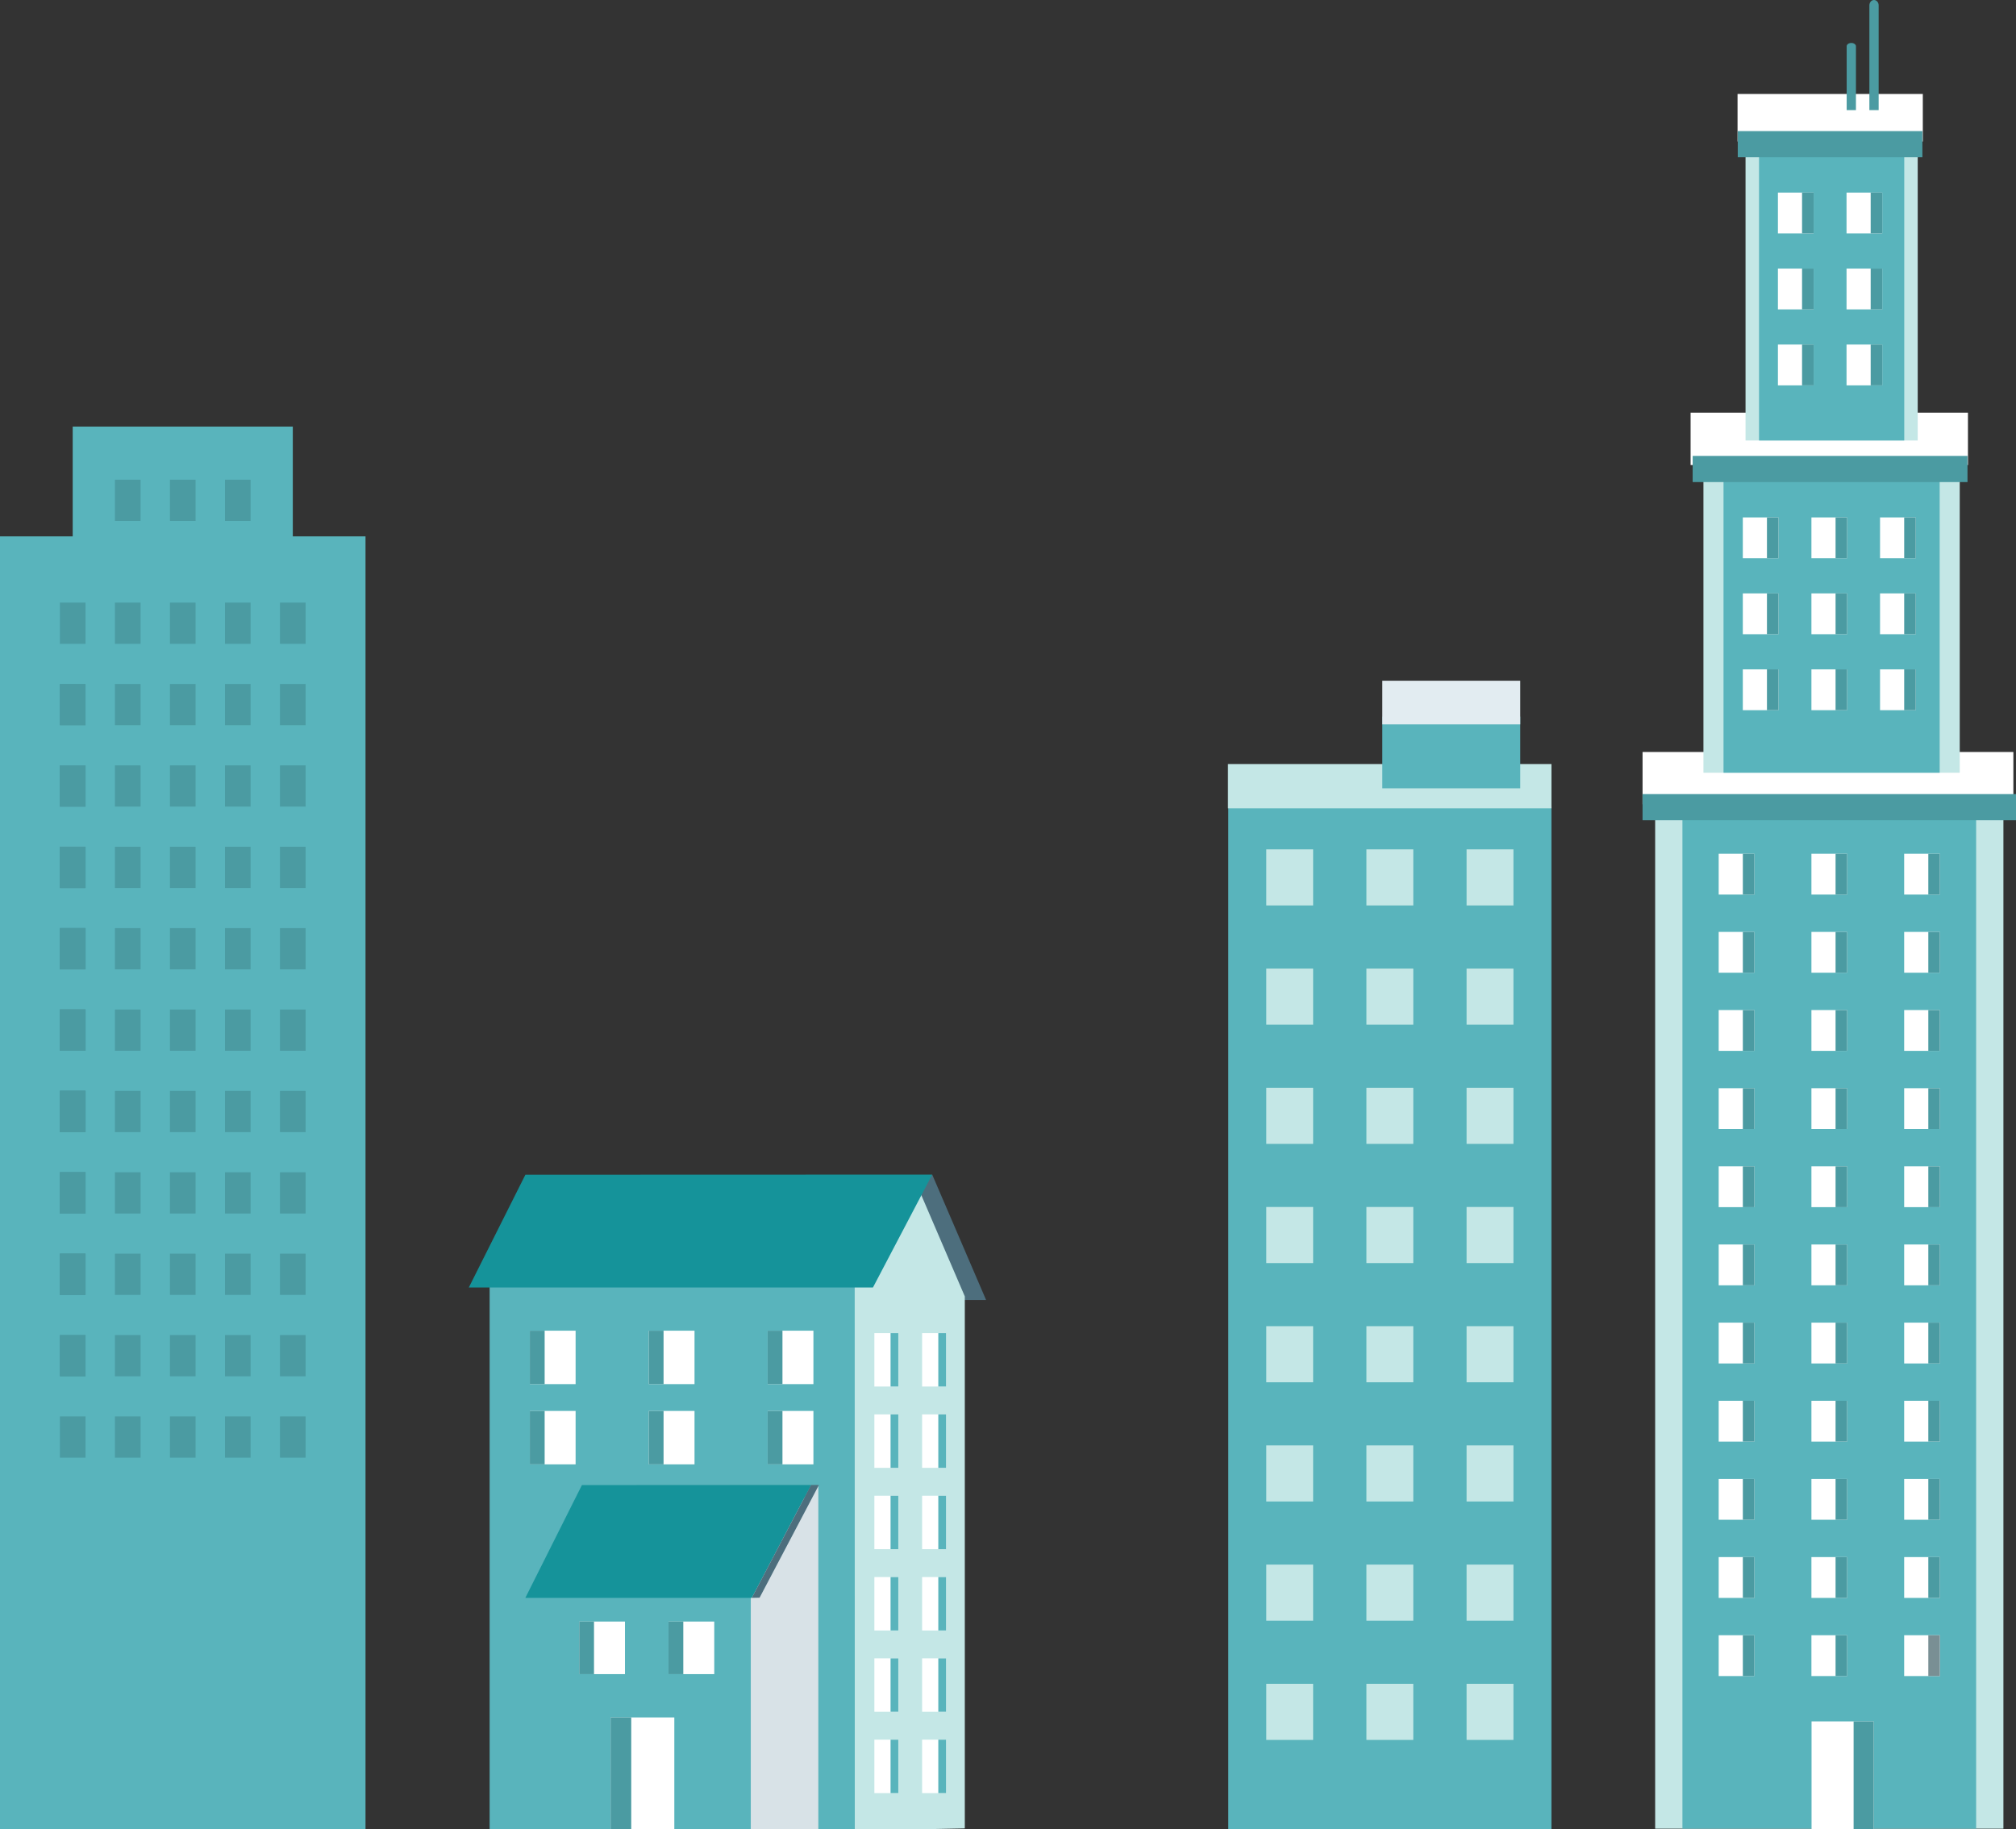 <?xml version="1.0" encoding="utf-8"?>
<!-- Generator: Adobe Illustrator 16.0.0, SVG Export Plug-In . SVG Version: 6.00 Build 0)  -->
<!DOCTYPE svg PUBLIC "-//W3C//DTD SVG 1.1//EN" "http://www.w3.org/Graphics/SVG/1.1/DTD/svg11.dtd">
<svg version="1.1" id="Layer_1" xmlns="http://www.w3.org/2000/svg" xmlns:xlink="http://www.w3.org/1999/xlink" x="0px" y="0px"
	 width="258.497px" height="234.537px" viewBox="0 0 258.497 234.537" enable-background="new 0 0 258.497 234.537"
	 xml:space="preserve">
<rect x="0" y="0" width="258.497" height="234.537" fill="#333333" stroke="none"/>
<g>
	<polygon fill="#59B4BC" points="37.544,68.772 37.544,54.696 9.323,54.696 9.323,68.772 0,68.772 0,234.537 46.867,234.537 
		46.867,68.772 	"/>
	<g>
		<rect x="7.68" y="77.264" fill="#4B9BA2" width="3.286" height="5.285"/>
		<rect x="7.68" y="87.698" fill="#4B9BA2" width="3.286" height="5.286"/>
		<rect x="7.68" y="98.133" fill="#4B9BA2" width="3.286" height="5.286"/>
		<rect x="7.68" y="108.566" fill="#4B9BA2" width="3.286" height="5.287"/>
		<rect x="7.68" y="119.003" fill="#4B9BA2" width="3.286" height="5.285"/>
		<rect x="7.68" y="87.698" fill="#4B9BA2" width="3.286" height="5.286"/>
		<rect x="7.68" y="98.133" fill="#4B9BA2" width="3.286" height="5.286"/>
		<rect x="7.68" y="108.566" fill="#4B9BA2" width="3.286" height="5.287"/>
		<rect x="7.68" y="119.003" fill="#4B9BA2" width="3.286" height="5.285"/>
		<rect x="7.68" y="129.438" fill="#4B9BA2" width="3.286" height="5.286"/>
		<rect x="7.68" y="98.133" fill="#4B9BA2" width="3.286" height="5.286"/>
		<rect x="7.68" y="108.566" fill="#4B9BA2" width="3.286" height="5.287"/>
		<rect x="7.68" y="119.003" fill="#4B9BA2" width="3.286" height="5.285"/>
		<rect x="7.68" y="129.438" fill="#4B9BA2" width="3.286" height="5.286"/>
		<rect x="7.68" y="139.871" fill="#4B9BA2" width="3.286" height="5.288"/>
		<rect x="7.68" y="108.566" fill="#4B9BA2" width="3.286" height="5.287"/>
		<rect x="7.68" y="119.003" fill="#4B9BA2" width="3.286" height="5.285"/>
		<rect x="7.68" y="129.438" fill="#4B9BA2" width="3.286" height="5.286"/>
		<rect x="7.68" y="139.871" fill="#4B9BA2" width="3.286" height="5.288"/>
		<rect x="7.68" y="150.306" fill="#4B9BA2" width="3.286" height="5.287"/>
		<rect x="7.68" y="119.003" fill="#4B9BA2" width="3.286" height="5.285"/>
		<rect x="7.68" y="129.438" fill="#4B9BA2" width="3.286" height="5.286"/>
		<rect x="7.68" y="139.871" fill="#4B9BA2" width="3.286" height="5.288"/>
		<rect x="7.68" y="150.306" fill="#4B9BA2" width="3.286" height="5.287"/>
		<rect x="7.68" y="160.741" fill="#4B9BA2" width="3.286" height="5.286"/>
		<rect x="7.68" y="129.438" fill="#4B9BA2" width="3.286" height="5.286"/>
		<rect x="7.68" y="139.871" fill="#4B9BA2" width="3.286" height="5.288"/>
		<rect x="7.68" y="150.306" fill="#4B9BA2" width="3.286" height="5.287"/>
		<rect x="7.68" y="160.741" fill="#4B9BA2" width="3.286" height="5.286"/>
		<rect x="7.68" y="171.177" fill="#4B9BA2" width="3.286" height="5.285"/>
		<rect x="7.68" y="139.871" fill="#4B9BA2" width="3.286" height="5.288"/>
		<rect x="7.68" y="150.306" fill="#4B9BA2" width="3.286" height="5.287"/>
		<rect x="7.68" y="160.741" fill="#4B9BA2" width="3.286" height="5.286"/>
		<rect x="7.68" y="171.177" fill="#4B9BA2" width="3.286" height="5.285"/>
		<rect x="7.68" y="181.611" fill="#4B9BA2" width="3.286" height="5.286"/>
		<rect x="14.734" y="77.264" fill="#4B9BA2" width="3.287" height="5.285"/>
		<rect x="14.734" y="87.698" fill="#4B9BA2" width="3.287" height="5.286"/>
		<rect x="14.734" y="98.133" fill="#4B9BA2" width="3.287" height="5.286"/>
		<rect x="14.734" y="108.566" fill="#4B9BA2" width="3.287" height="5.287"/>
		<rect x="14.734" y="119.003" fill="#4B9BA2" width="3.287" height="5.285"/>
		<rect x="14.734" y="129.438" fill="#4B9BA2" width="3.287" height="5.286"/>
		<rect x="14.734" y="139.871" fill="#4B9BA2" width="3.287" height="5.288"/>
		<rect x="14.734" y="150.306" fill="#4B9BA2" width="3.287" height="5.287"/>
		<rect x="14.734" y="160.741" fill="#4B9BA2" width="3.287" height="5.286"/>
		<rect x="14.734" y="171.177" fill="#4B9BA2" width="3.287" height="5.285"/>
		<rect x="14.734" y="181.611" fill="#4B9BA2" width="3.287" height="5.286"/>
		<rect x="21.791" y="77.264" fill="#4B9BA2" width="3.286" height="5.285"/>
		<rect x="21.791" y="87.698" fill="#4B9BA2" width="3.286" height="5.286"/>
		<rect x="21.791" y="98.133" fill="#4B9BA2" width="3.286" height="5.286"/>
		<rect x="21.791" y="108.566" fill="#4B9BA2" width="3.286" height="5.287"/>
		<rect x="21.791" y="119.003" fill="#4B9BA2" width="3.286" height="5.285"/>
		<rect x="21.791" y="129.438" fill="#4B9BA2" width="3.286" height="5.286"/>
		<rect x="21.791" y="139.871" fill="#4B9BA2" width="3.286" height="5.288"/>
		<rect x="21.791" y="150.306" fill="#4B9BA2" width="3.286" height="5.287"/>
		<rect x="21.791" y="160.741" fill="#4B9BA2" width="3.286" height="5.286"/>
		<rect x="21.791" y="171.177" fill="#4B9BA2" width="3.286" height="5.285"/>
		<rect x="21.791" y="181.611" fill="#4B9BA2" width="3.286" height="5.286"/>
		<rect x="28.847" y="77.264" fill="#4B9BA2" width="3.286" height="5.285"/>
		<rect x="14.734" y="61.508" fill="#4B9BA2" width="3.287" height="5.287"/>
		<rect x="21.791" y="61.508" fill="#4B9BA2" width="3.286" height="5.287"/>
		<rect x="28.847" y="61.508" fill="#4B9BA2" width="3.286" height="5.287"/>
		<rect x="28.847" y="87.698" fill="#4B9BA2" width="3.286" height="5.286"/>
		<rect x="28.847" y="98.133" fill="#4B9BA2" width="3.286" height="5.286"/>
		<rect x="28.847" y="108.566" fill="#4B9BA2" width="3.286" height="5.287"/>
		<rect x="28.847" y="119.003" fill="#4B9BA2" width="3.286" height="5.285"/>
		<rect x="28.847" y="129.438" fill="#4B9BA2" width="3.286" height="5.286"/>
		<rect x="28.847" y="139.871" fill="#4B9BA2" width="3.286" height="5.288"/>
		<rect x="28.847" y="150.306" fill="#4B9BA2" width="3.286" height="5.287"/>
		<rect x="28.847" y="160.741" fill="#4B9BA2" width="3.286" height="5.286"/>
		<rect x="28.847" y="171.177" fill="#4B9BA2" width="3.286" height="5.285"/>
		<rect x="28.847" y="181.611" fill="#4B9BA2" width="3.286" height="5.286"/>
		<rect x="35.901" y="77.264" fill="#4B9BA2" width="3.286" height="5.285"/>
		<rect x="35.901" y="87.698" fill="#4B9BA2" width="3.286" height="5.286"/>
		<rect x="35.901" y="98.133" fill="#4B9BA2" width="3.286" height="5.286"/>
		<rect x="35.901" y="108.566" fill="#4B9BA2" width="3.286" height="5.287"/>
		<rect x="35.901" y="119.003" fill="#4B9BA2" width="3.286" height="5.285"/>
		<rect x="35.901" y="129.438" fill="#4B9BA2" width="3.286" height="5.286"/>
		<rect x="35.901" y="139.871" fill="#4B9BA2" width="3.286" height="5.288"/>
		<rect x="35.901" y="150.306" fill="#4B9BA2" width="3.286" height="5.287"/>
		<rect x="35.901" y="160.741" fill="#4B9BA2" width="3.286" height="5.286"/>
		<rect x="35.901" y="171.177" fill="#4B9BA2" width="3.286" height="5.285"/>
		<rect x="35.901" y="181.611" fill="#4B9BA2" width="3.286" height="5.286"/>
	</g>
</g>
<g>
	<polygon fill="#4D6E7D" points="117.815,152.255 119.53,150.602 126.442,166.686 122.499,166.686 117.187,154.063 	"/>
	<rect x="62.782" y="164.955" fill="#59B4BC" width="46.82" height="69.758"/>
	<polygon fill="#C4E7E6" points="109.603,234.713 109.592,164.679 117.321,151.341 123.71,166.218 123.71,234.433 	"/>
	<rect x="71.588" y="203.707" fill="#59B4BC" width="24.679" height="30.915"/>
	<polygon fill="#D8E2E7" points="104.927,190.396 104.927,234.842 96.267,234.842 96.267,198.432 	"/>
	<polygon fill="#15939A" points="96.399,204.871 67.361,204.871 74.615,190.413 103.997,190.396 	"/>
	<polygon fill="#15939A" points="111.933,165.076 60.113,165.076 67.367,150.619 119.53,150.602 	"/>
	<polygon fill="#4D6E7D" points="97.397,204.851 96.399,204.871 103.997,190.396 105.007,190.396 	"/>
	<g>
		<rect x="67.939" y="170.617" fill="#FFFFFF" width="5.867" height="6.851"/>
		<rect x="67.939" y="170.617" fill="#4B9BA2" width="1.897" height="6.851"/>
	</g>
	<g>
		<rect x="78.295" y="220.203" fill="#FFFFFF" width="8.168" height="14.377"/>
		<rect x="78.295" y="220.203" fill="#4B9BA2" width="2.643" height="14.377"/>
	</g>
	<g>
		<rect x="83.185" y="170.617" fill="#FFFFFF" width="5.868" height="6.851"/>
		<rect x="83.185" y="170.617" fill="#4B9BA2" width="1.898" height="6.851"/>
	</g>
	<g>
		<rect x="74.268" y="207.91" fill="#FFFFFF" width="5.867" height="6.741"/>
		<rect x="74.268" y="207.91" fill="#4B9BA2" width="1.897" height="6.741"/>
	</g>
	<g>
		<rect x="85.716" y="207.91" fill="#FFFFFF" width="5.868" height="6.741"/>
		<rect x="85.716" y="207.91" fill="#4B9BA2" width="1.898" height="6.741"/>
	</g>
	<g>
		<rect x="98.431" y="170.617" fill="#FFFFFF" width="5.868" height="6.851"/>
		<rect x="98.431" y="170.617" fill="#4B9BA2" width="1.898" height="6.851"/>
	</g>
	<g>
		<rect x="118.235" y="170.926" fill="#FFFFFF" width="3.067" height="6.851"/>
		<rect x="120.312" y="170.926" fill="#59B4BC" width="0.991" height="6.851"/>
	</g>
	<g>
		<rect x="112.114" y="170.926" fill="#FFFFFF" width="3.068" height="6.851"/>
		<rect x="114.189" y="170.926" fill="#59B4BC" width="0.993" height="6.851"/>
	</g>
	<g>
		<rect x="118.235" y="181.352" fill="#FFFFFF" width="3.067" height="6.851"/>
		<rect x="120.312" y="181.352" fill="#59B4BC" width="0.991" height="6.851"/>
	</g>
	<g>
		<rect x="112.114" y="181.352" fill="#FFFFFF" width="3.068" height="6.851"/>
		<rect x="114.189" y="181.352" fill="#59B4BC" width="0.993" height="6.851"/>
	</g>
	<g>
		<rect x="118.235" y="191.777" fill="#FFFFFF" width="3.067" height="6.852"/>
		<rect x="120.312" y="191.777" fill="#59B4BC" width="0.991" height="6.852"/>
	</g>
	<g>
		<rect x="112.114" y="191.777" fill="#FFFFFF" width="3.068" height="6.852"/>
		<rect x="114.189" y="191.777" fill="#59B4BC" width="0.993" height="6.852"/>
	</g>
	<g>
		<rect x="118.235" y="202.204" fill="#FFFFFF" width="3.067" height="6.85"/>
		<rect x="120.312" y="202.204" fill="#59B4BC" width="0.991" height="6.85"/>
	</g>
	<g>
		<rect x="112.114" y="202.204" fill="#FFFFFF" width="3.068" height="6.85"/>
		<rect x="114.189" y="202.204" fill="#59B4BC" width="0.993" height="6.85"/>
	</g>
	<g>
		<rect x="118.235" y="212.629" fill="#FFFFFF" width="3.067" height="6.85"/>
		<rect x="120.312" y="212.629" fill="#59B4BC" width="0.991" height="6.85"/>
	</g>
	<g>
		<rect x="112.114" y="212.629" fill="#FFFFFF" width="3.068" height="6.85"/>
		<rect x="114.189" y="212.629" fill="#59B4BC" width="0.993" height="6.85"/>
	</g>
	<g>
		<rect x="118.235" y="223.055" fill="#FFFFFF" width="3.067" height="6.851"/>
		<rect x="120.312" y="223.055" fill="#59B4BC" width="0.991" height="6.851"/>
	</g>
	<g>
		<rect x="112.114" y="223.055" fill="#FFFFFF" width="3.068" height="6.851"/>
		<rect x="114.189" y="223.055" fill="#59B4BC" width="0.993" height="6.851"/>
	</g>
	<g>
		<rect x="67.939" y="180.905" fill="#FFFFFF" width="5.867" height="6.85"/>
		<rect x="67.939" y="180.905" fill="#4B9BA2" width="1.897" height="6.85"/>
	</g>
	<g>
		<rect x="83.185" y="180.905" fill="#FFFFFF" width="5.868" height="6.85"/>
		<rect x="83.185" y="180.905" fill="#4B9BA2" width="1.898" height="6.85"/>
	</g>
	<g>
		<rect x="98.431" y="180.905" fill="#FFFFFF" width="5.868" height="6.85"/>
		<rect x="98.431" y="180.905" fill="#4B9BA2" width="1.898" height="6.85"/>
	</g>
</g>
<g>
	<g>
		<rect x="157.492" y="103.446" fill="#59B4BC" width="41.438" height="131.091"/>
		<g>
			<rect x="162.367" y="108.902" fill="#C4E7E6" width="6.006" height="7.192"/>
			<rect x="175.208" y="108.902" fill="#C4E7E6" width="6.007" height="7.192"/>
			<rect x="188.05" y="108.902" fill="#C4E7E6" width="6.006" height="7.192"/>
		</g>
		<g>
			<rect x="162.367" y="124.187" fill="#C4E7E6" width="6.006" height="7.192"/>
			<rect x="175.208" y="124.187" fill="#C4E7E6" width="6.007" height="7.192"/>
			<rect x="188.05" y="124.187" fill="#C4E7E6" width="6.006" height="7.192"/>
		</g>
		<g>
			<rect x="162.367" y="139.471" fill="#C4E7E6" width="6.006" height="7.193"/>
			<rect x="175.208" y="139.471" fill="#C4E7E6" width="6.007" height="7.193"/>
			<rect x="188.05" y="139.471" fill="#C4E7E6" width="6.006" height="7.193"/>
		</g>
		<g>
			<rect x="162.367" y="154.755" fill="#C4E7E6" width="6.006" height="7.193"/>
			<rect x="175.208" y="154.755" fill="#C4E7E6" width="6.007" height="7.193"/>
			<rect x="188.05" y="154.755" fill="#C4E7E6" width="6.006" height="7.193"/>
		</g>
		<g>
			<rect x="162.367" y="170.039" fill="#C4E7E6" width="6.006" height="7.193"/>
			<rect x="175.208" y="170.039" fill="#C4E7E6" width="6.007" height="7.193"/>
			<rect x="188.05" y="170.039" fill="#C4E7E6" width="6.006" height="7.193"/>
		</g>
		<g>
			<rect x="162.367" y="185.324" fill="#C4E7E6" width="6.006" height="7.193"/>
			<rect x="175.208" y="185.324" fill="#C4E7E6" width="6.007" height="7.193"/>
			<rect x="188.05" y="185.324" fill="#C4E7E6" width="6.006" height="7.193"/>
		</g>
		<g>
			<rect x="162.367" y="200.608" fill="#C4E7E6" width="6.006" height="7.192"/>
			<rect x="175.208" y="200.608" fill="#C4E7E6" width="6.007" height="7.192"/>
			<rect x="188.05" y="200.608" fill="#C4E7E6" width="6.006" height="7.192"/>
		</g>
		<g>
			<rect x="162.367" y="215.893" fill="#C4E7E6" width="6.006" height="7.194"/>
			<rect x="175.208" y="215.893" fill="#C4E7E6" width="6.007" height="7.194"/>
			<rect x="188.05" y="215.893" fill="#C4E7E6" width="6.006" height="7.194"/>
		</g>
	</g>
	<rect x="157.451" y="97.961" fill="#C4E7E6" width="41.48" height="5.68"/>
	<rect x="177.242" y="91.879" fill="#59B4BC" width="17.689" height="9.193"/>
	<rect x="177.242" y="87.282" fill="#E2ECF1" width="17.689" height="5.597"/>
</g>
<g>
	<rect x="222.793" y="12.048" fill="#FFFFFF" width="23.755" height="6.102"/>
	<g>
		<rect x="212.228" y="103.733" fill="#C4E7E6" width="44.655" height="130.734"/>
		<rect x="215.726" y="103.733" fill="#59B4BC" width="37.659" height="130.734"/>
		<g>
			<g>
				<g>
					<rect x="244.157" y="209.664" fill="#FFFFFF" width="4.578" height="5.235"/>
					<rect x="247.254" y="209.664" fill="#798F94" width="1.481" height="5.235"/>
				</g>
				<g>
					<rect x="232.266" y="209.664" fill="#FFFFFF" width="4.578" height="5.235"/>
					<rect x="235.362" y="209.664" fill="#4B9BA2" width="1.481" height="5.235"/>
				</g>
				<g>
					<rect x="220.375" y="209.664" fill="#FFFFFF" width="4.576" height="5.235"/>
					<rect x="223.472" y="209.664" fill="#4B9BA2" width="1.479" height="5.235"/>
				</g>
			</g>
			<g>
				<g>
					<rect x="244.157" y="199.644" fill="#FFFFFF" width="4.578" height="5.234"/>
					<rect x="247.254" y="199.644" fill="#4B9BA2" width="1.481" height="5.234"/>
				</g>
				<g>
					<rect x="232.266" y="199.644" fill="#FFFFFF" width="4.578" height="5.234"/>
					<rect x="235.362" y="199.644" fill="#4B9BA2" width="1.481" height="5.234"/>
				</g>
				<g>
					<rect x="220.375" y="199.644" fill="#FFFFFF" width="4.576" height="5.234"/>
					<rect x="223.472" y="199.644" fill="#4B9BA2" width="1.479" height="5.234"/>
				</g>
			</g>
			<g>
				<rect x="244.157" y="189.625" fill="#FFFFFF" width="4.578" height="5.233"/>
				<rect x="247.254" y="189.625" fill="#4B9BA2" width="1.481" height="5.233"/>
			</g>
			<g>
				<rect x="232.266" y="189.625" fill="#FFFFFF" width="4.578" height="5.233"/>
				<rect x="235.362" y="189.625" fill="#4B9BA2" width="1.481" height="5.233"/>
			</g>
			<g>
				<rect x="220.375" y="189.625" fill="#FFFFFF" width="4.576" height="5.233"/>
				<rect x="223.472" y="189.625" fill="#4B9BA2" width="1.479" height="5.233"/>
			</g>
			<g>
				<rect x="244.157" y="179.604" fill="#FFFFFF" width="4.578" height="5.234"/>
				<rect x="247.254" y="179.604" fill="#4B9BA2" width="1.481" height="5.234"/>
			</g>
			<g>
				<rect x="232.266" y="179.604" fill="#FFFFFF" width="4.578" height="5.234"/>
				<rect x="235.362" y="179.604" fill="#4B9BA2" width="1.481" height="5.234"/>
			</g>
			<g>
				<rect x="220.375" y="179.604" fill="#FFFFFF" width="4.576" height="5.234"/>
				<rect x="223.472" y="179.604" fill="#4B9BA2" width="1.479" height="5.234"/>
			</g>
			<g>
				<rect x="244.157" y="169.585" fill="#FFFFFF" width="4.578" height="5.234"/>
				<rect x="247.254" y="169.585" fill="#4B9BA2" width="1.481" height="5.234"/>
			</g>
			<g>
				<rect x="232.266" y="169.585" fill="#FFFFFF" width="4.578" height="5.234"/>
				<rect x="235.362" y="169.585" fill="#4B9BA2" width="1.481" height="5.234"/>
			</g>
			<g>
				<rect x="220.375" y="169.585" fill="#FFFFFF" width="4.576" height="5.234"/>
				<rect x="223.472" y="169.585" fill="#4B9BA2" width="1.479" height="5.234"/>
			</g>
			<g>
				<rect x="244.157" y="159.564" fill="#FFFFFF" width="4.578" height="5.234"/>
				<rect x="247.254" y="159.564" fill="#4B9BA2" width="1.481" height="5.234"/>
			</g>
			<g>
				<rect x="232.266" y="159.564" fill="#FFFFFF" width="4.578" height="5.234"/>
				<rect x="235.362" y="159.564" fill="#4B9BA2" width="1.481" height="5.234"/>
			</g>
			<g>
				<rect x="220.375" y="159.564" fill="#FFFFFF" width="4.576" height="5.234"/>
				<rect x="223.472" y="159.564" fill="#4B9BA2" width="1.479" height="5.234"/>
			</g>
			<g>
				<rect x="244.157" y="149.545" fill="#FFFFFF" width="4.578" height="5.232"/>
				<rect x="247.254" y="149.545" fill="#4B9BA2" width="1.481" height="5.232"/>
			</g>
			<g>
				<rect x="232.266" y="149.545" fill="#FFFFFF" width="4.578" height="5.232"/>
				<rect x="235.362" y="149.545" fill="#4B9BA2" width="1.481" height="5.232"/>
			</g>
			<g>
				<rect x="220.375" y="149.545" fill="#FFFFFF" width="4.576" height="5.232"/>
				<rect x="223.472" y="149.545" fill="#4B9BA2" width="1.479" height="5.232"/>
			</g>
			<g>
				<rect x="244.157" y="139.526" fill="#FFFFFF" width="4.578" height="5.232"/>
				<rect x="247.254" y="139.526" fill="#4B9BA2" width="1.481" height="5.232"/>
			</g>
			<g>
				<rect x="232.266" y="139.526" fill="#FFFFFF" width="4.578" height="5.232"/>
				<rect x="235.362" y="139.526" fill="#4B9BA2" width="1.481" height="5.232"/>
			</g>
			<g>
				<rect x="220.375" y="139.526" fill="#FFFFFF" width="4.576" height="5.232"/>
				<rect x="223.472" y="139.526" fill="#4B9BA2" width="1.479" height="5.232"/>
			</g>
			<g>
				<rect x="244.157" y="129.505" fill="#FFFFFF" width="4.578" height="5.234"/>
				<rect x="247.254" y="129.505" fill="#4B9BA2" width="1.481" height="5.234"/>
			</g>
			<g>
				<rect x="232.266" y="129.505" fill="#FFFFFF" width="4.578" height="5.234"/>
				<rect x="235.362" y="129.505" fill="#4B9BA2" width="1.481" height="5.234"/>
			</g>
			<g>
				<rect x="220.375" y="129.505" fill="#FFFFFF" width="4.576" height="5.234"/>
				<rect x="223.472" y="129.505" fill="#4B9BA2" width="1.479" height="5.234"/>
			</g>
			<g>
				<rect x="244.157" y="119.485" fill="#FFFFFF" width="4.578" height="5.233"/>
				<rect x="247.254" y="119.485" fill="#4B9BA2" width="1.481" height="5.233"/>
			</g>
			<g>
				<rect x="232.266" y="119.485" fill="#FFFFFF" width="4.578" height="5.233"/>
				<rect x="235.362" y="119.485" fill="#4B9BA2" width="1.481" height="5.233"/>
			</g>
			<g>
				<rect x="220.375" y="119.485" fill="#FFFFFF" width="4.576" height="5.233"/>
				<rect x="223.472" y="119.485" fill="#4B9BA2" width="1.479" height="5.233"/>
			</g>
			<g>
				<rect x="244.157" y="109.464" fill="#FFFFFF" width="4.578" height="5.235"/>
				<rect x="247.254" y="109.464" fill="#4B9BA2" width="1.481" height="5.235"/>
			</g>
			<g>
				<rect x="232.266" y="109.464" fill="#FFFFFF" width="4.578" height="5.235"/>
				<rect x="235.362" y="109.464" fill="#4B9BA2" width="1.481" height="5.235"/>
			</g>
			<g>
				<rect x="220.375" y="109.464" fill="#FFFFFF" width="4.576" height="5.235"/>
				<rect x="223.472" y="109.464" fill="#4B9BA2" width="1.479" height="5.235"/>
			</g>
		</g>
		<g>
			<rect x="232.282" y="220.711" fill="#FFFFFF" width="7.971" height="13.826"/>
			<rect x="237.675" y="220.711" fill="#4B9BA2" width="2.578" height="13.826"/>
		</g>
	</g>
	<g>
		<rect x="210.613" y="96.418" fill="#FFFFFF" width="47.546" height="6.714"/>
		<g>
			<rect x="218.42" y="60.372" fill="#C4E7E6" width="32.864" height="38.706"/>
			<rect x="220.994" y="60.372" fill="#59B4BC" width="27.717" height="38.706"/>
		</g>
		<g>
			<g>
				<g>
					<rect x="241.064" y="85.824" fill="#FFFFFF" width="4.576" height="5.234"/>
					<rect x="244.16" y="85.824" fill="#4B9BA2" width="1.48" height="5.234"/>
				</g>
				<g>
					<rect x="232.266" y="85.824" fill="#FFFFFF" width="4.578" height="5.234"/>
					<rect x="235.362" y="85.824" fill="#4B9BA2" width="1.481" height="5.234"/>
				</g>
				<g>
					<rect x="223.469" y="85.824" fill="#FFFFFF" width="4.577" height="5.234"/>
					<rect x="226.564" y="85.824" fill="#4B9BA2" width="1.481" height="5.234"/>
				</g>
			</g>
			<g>
				<g>
					<rect x="241.064" y="76.084" fill="#FFFFFF" width="4.576" height="5.233"/>
					<rect x="244.16" y="76.084" fill="#4B9BA2" width="1.48" height="5.233"/>
				</g>
				<g>
					<rect x="232.266" y="76.084" fill="#FFFFFF" width="4.578" height="5.233"/>
					<rect x="235.362" y="76.084" fill="#4B9BA2" width="1.481" height="5.233"/>
				</g>
				<g>
					<rect x="223.469" y="76.084" fill="#FFFFFF" width="4.577" height="5.233"/>
					<rect x="226.564" y="76.084" fill="#4B9BA2" width="1.481" height="5.233"/>
				</g>
			</g>
			<g>
				<g>
					<rect x="241.064" y="66.343" fill="#FFFFFF" width="4.576" height="5.233"/>
					<rect x="244.16" y="66.343" fill="#4B9BA2" width="1.48" height="5.233"/>
				</g>
				<g>
					<rect x="232.266" y="66.343" fill="#FFFFFF" width="4.578" height="5.233"/>
					<rect x="235.362" y="66.343" fill="#4B9BA2" width="1.481" height="5.233"/>
				</g>
				<g>
					<rect x="223.469" y="66.343" fill="#FFFFFF" width="4.577" height="5.233"/>
					<rect x="226.564" y="66.343" fill="#4B9BA2" width="1.481" height="5.233"/>
				</g>
			</g>
		</g>
		<rect x="210.613" y="101.817" fill="#4B9BA2" width="47.884" height="3.354"/>
	</g>
	<g>
		<rect x="216.774" y="52.912" fill="#FFFFFF" width="35.562" height="6.714"/>
		<rect x="223.818" y="18.724" fill="#C4E7E6" width="22.077" height="37.756"/>
		<rect x="225.548" y="18.724" fill="#59B4BC" width="18.62" height="37.756"/>
		<rect x="222.822" y="16.808" fill="#4B9BA2" width="23.672" height="3.355"/>
		<g>
			<g>
				<g>
					<rect x="236.768" y="44.176" fill="#FFFFFF" width="4.578" height="5.234"/>
					<rect x="239.863" y="44.176" fill="#4B9BA2" width="1.482" height="5.234"/>
				</g>
				<g>
					<rect x="227.97" y="44.176" fill="#FFFFFF" width="4.577" height="5.234"/>
					<rect x="231.065" y="44.176" fill="#4B9BA2" width="1.481" height="5.234"/>
				</g>
			</g>
			<g>
				<g>
					<rect x="236.769" y="34.436" fill="#FFFFFF" width="4.577" height="5.233"/>
					<rect x="239.863" y="34.436" fill="#4B9BA2" width="1.482" height="5.233"/>
				</g>
				<g>
					<rect x="227.97" y="34.436" fill="#FFFFFF" width="4.578" height="5.233"/>
					<rect x="231.065" y="34.436" fill="#4B9BA2" width="1.482" height="5.233"/>
				</g>
			</g>
			<g>
				<g>
					<rect x="236.768" y="24.693" fill="#FFFFFF" width="4.578" height="5.234"/>
					<rect x="239.863" y="24.693" fill="#4B9BA2" width="1.482" height="5.234"/>
				</g>
				<g>
					<rect x="227.97" y="24.693" fill="#FFFFFF" width="4.577" height="5.234"/>
					<rect x="231.065" y="24.693" fill="#4B9BA2" width="1.481" height="5.234"/>
				</g>
			</g>
		</g>
		<rect x="217.038" y="58.455" fill="#4B9BA2" width="35.24" height="3.355"/>
	</g>
	<path fill="#4B9BA2" d="M240.887,0.689c0-0.381-0.267-0.689-0.596-0.689c-0.328,0-0.594,0.309-0.594,0.689v13.427h1.189V0.689z"/>
	<path fill="#4B9BA2" d="M237.975,5.931c0-0.233-0.266-0.422-0.595-0.422s-0.595,0.188-0.595,0.422v8.186h1.189V5.931z"/>
</g>
</svg>
